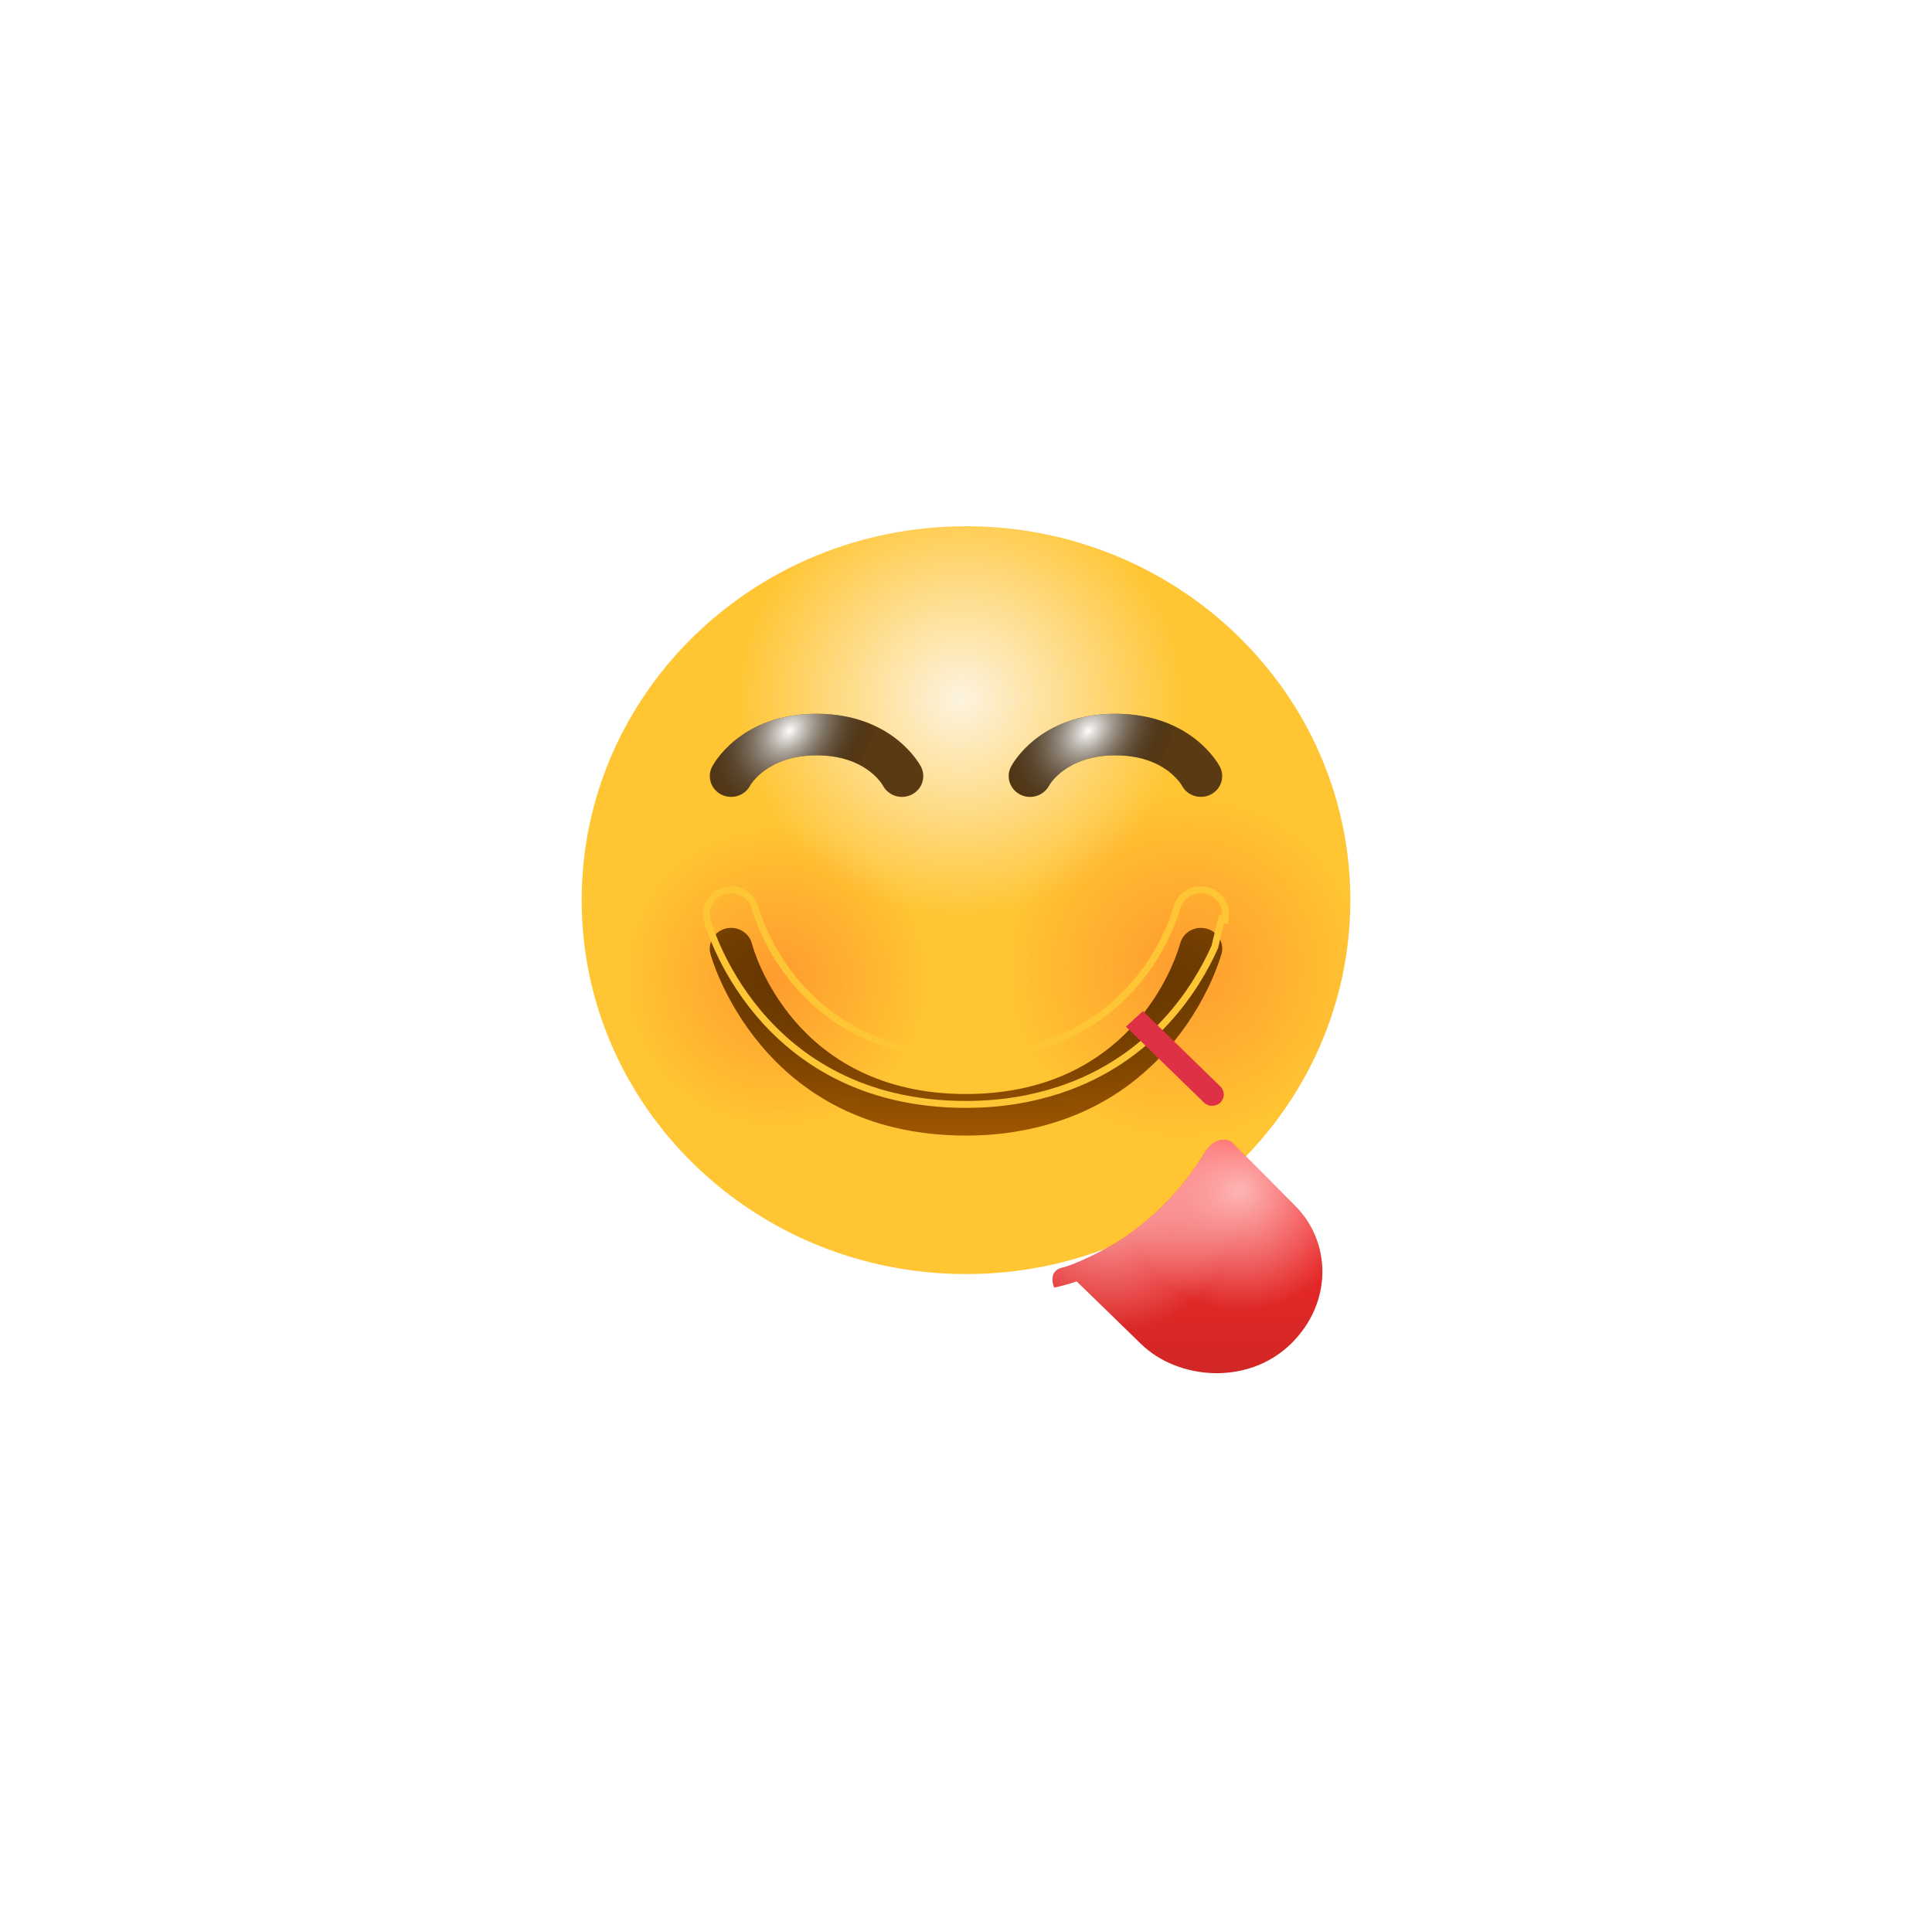 <svg width="279" height="276" viewBox="0 0 279 276" fill="none" xmlns="http://www.w3.org/2000/svg">
<g filter="url(#filter0_ddiiii)">
<path d="M139.5 174C170.152 174 195 149.823 195 120C195 90.177 170.152 66 139.5 66C108.848 66 84 90.177 84 120C84 149.823 108.848 174 139.5 174Z" fill="url(#paint0_radial)"/>
<path d="M139.5 174C170.152 174 195 149.823 195 120C195 90.177 170.152 66 139.5 66C108.848 66 84 90.177 84 120C84 149.823 108.848 174 139.5 174Z" fill="url(#paint1_radial)" fill-opacity="0.4"/>
<path d="M139.5 174C170.152 174 195 149.823 195 120C195 90.177 170.152 66 139.5 66C108.848 66 84 90.177 84 120C84 149.823 108.848 174 139.5 174Z" fill="url(#paint2_radial)" fill-opacity="0.4"/>
</g>
<g filter="url(#filter1_ii)">
<path d="M174.968 136.56C175.963 134.313 176.389 132.789 176.404 132.729C176.818 131.127 175.819 129.504 174.169 129.099C172.516 128.691 170.848 129.663 170.423 131.268C170.195 132.153 164.416 153 139.5 153C114.584 153 108.805 132.153 108.574 131.265C108.149 129.663 106.481 128.691 104.828 129.096C103.181 129.501 102.182 131.124 102.592 132.726C102.66 132.99 109.687 159 139.5 159C144.587 159 148.966 158.202 152.805 156.945C166.155 152.571 172.458 142.215 174.968 136.56Z" fill="#9F5600"/>
<path d="M174.968 136.56C175.963 134.313 176.389 132.789 176.404 132.729C176.818 131.127 175.819 129.504 174.169 129.099C172.516 128.691 170.848 129.663 170.423 131.268C170.195 132.153 164.416 153 139.5 153C114.584 153 108.805 132.153 108.574 131.265C108.149 129.663 106.481 128.691 104.828 129.096C103.181 129.501 102.182 131.124 102.592 132.726C102.66 132.99 109.687 159 139.5 159C144.587 159 148.966 158.202 152.805 156.945C166.155 152.571 172.458 142.215 174.968 136.56Z" fill="url(#paint3_radial)" fill-opacity="0.5"/>
</g>
<path d="M175.425 136.763L175.425 136.763L176.404 132.729L176.889 132.854C176.889 132.854 176.889 132.854 176.889 132.853C177.374 130.97 176.196 129.082 174.288 128.613C172.379 128.142 170.437 129.263 169.939 131.14L169.939 131.143C169.835 131.546 168.359 136.898 163.841 142.139C159.337 147.365 151.796 152.5 139.5 152.5C127.204 152.5 119.663 147.365 115.159 142.139C110.64 136.897 109.164 131.545 109.058 131.139L109.058 131.139L109.057 131.137C108.56 129.263 106.617 128.143 104.709 128.61L104.708 128.61C102.804 129.079 101.626 130.967 102.108 132.85L102.108 132.85C102.152 133.022 103.951 139.669 109.509 146.284C115.081 152.915 124.424 159.5 139.5 159.5C144.642 159.5 149.072 158.693 152.96 157.42L152.96 157.42C166.501 152.984 172.886 142.482 175.425 136.763Z" stroke="#FEC535"/>
<g filter="url(#filter2_dddiii)">
<path d="M183.922 146.043L174.807 136.89C174.807 136.89 172.711 135.576 170.882 138.594C168.477 142.56 164.484 147.399 158.752 151.107C156.344 152.664 152.157 154.674 150.437 155.061C148.17 155.568 149.24 157.953 149.24 157.953C151.044 157.572 152.481 157.05 152.481 157.05L153.393 157.938L161.799 166.116C167.127 171.3 177.215 172.116 183.382 166.116C189.549 160.116 189.253 151.23 183.922 146.043Z" fill="url(#paint4_linear)"/>
<path d="M183.922 146.043L174.807 136.89C174.807 136.89 172.711 135.576 170.882 138.594C168.477 142.56 164.484 147.399 158.752 151.107C156.344 152.664 152.157 154.674 150.437 155.061C148.17 155.568 149.24 157.953 149.24 157.953C151.044 157.572 152.481 157.05 152.481 157.05L153.393 157.938L161.799 166.116C167.127 171.3 177.215 172.116 183.382 166.116C189.549 160.116 189.253 151.23 183.922 146.043Z" fill="url(#paint5_radial)" fill-opacity="0.8"/>
<path d="M183.922 146.043L174.807 136.89C174.807 136.89 172.711 135.576 170.882 138.594C168.477 142.56 164.484 147.399 158.752 151.107C156.344 152.664 152.157 154.674 150.437 155.061C148.17 155.568 149.24 157.953 149.24 157.953C151.044 157.572 152.481 157.05 152.481 157.05L153.393 157.938L161.799 166.116C167.127 171.3 177.215 172.116 183.382 166.116C189.549 160.116 189.253 151.23 183.922 146.043Z" fill="url(#paint6_radial)" fill-opacity="0.8"/>
</g>
<path d="M176.238 159.222C176.895 158.583 176.895 157.548 176.238 156.909L165.048 146.022L162.594 148.266L173.858 159.225C174.514 159.861 175.581 159.861 176.238 159.222Z" fill="#DE3146"/>
<g filter="url(#filter3_ddii)">
<path d="M174.792 116.685C174.351 116.898 173.879 117 173.417 117C172.285 117 171.197 116.394 170.657 115.341C170.636 115.299 168.224 111 161.08 111C154.05 111 151.624 115.134 151.488 115.377C150.714 116.832 148.883 117.426 147.369 116.685C145.849 115.944 145.229 114.141 145.99 112.659C146.151 112.347 150.051 105 161.08 105C172.106 105 176.01 112.344 176.17 112.659C176.932 114.141 176.315 115.944 174.792 116.685Z" fill="#5A3A13"/>
<path d="M174.792 116.685C174.351 116.898 173.879 117 173.417 117C172.285 117 171.197 116.394 170.657 115.341C170.636 115.299 168.224 111 161.08 111C154.05 111 151.624 115.134 151.488 115.377C150.714 116.832 148.883 117.426 147.369 116.685C145.849 115.944 145.229 114.141 145.99 112.659C146.151 112.347 150.051 105 161.08 105C172.106 105 176.01 112.344 176.17 112.659C176.932 114.141 176.315 115.944 174.792 116.685Z" fill="url(#paint7_radial)" style="mix-blend-mode:soft-light"/>
</g>
<g filter="url(#filter4_ddii)">
<path d="M104.205 116.685C104.646 116.898 105.118 117 105.58 117C106.712 117 107.8 116.394 108.34 115.341C108.361 115.299 110.773 111 117.917 111C124.947 111 127.373 115.134 127.509 115.377C128.283 116.832 130.114 117.426 131.628 116.685C133.148 115.944 133.768 114.141 133.007 112.659C132.846 112.347 128.946 105 117.917 105C106.891 105 102.987 112.344 102.827 112.659C102.065 114.141 102.682 115.944 104.205 116.685Z" fill="#5A3A13"/>
<path d="M104.205 116.685C104.646 116.898 105.118 117 105.58 117C106.712 117 107.8 116.394 108.34 115.341C108.361 115.299 110.773 111 117.917 111C124.947 111 127.373 115.134 127.509 115.377C128.283 116.832 130.114 117.426 131.628 116.685C133.148 115.944 133.768 114.141 133.007 112.659C132.846 112.347 128.946 105 117.917 105C106.891 105 102.987 112.344 102.827 112.659C102.065 114.141 102.682 115.944 104.205 116.685Z" fill="url(#paint8_radial)" style="mix-blend-mode:soft-light"/>
</g>
<defs>
<filter id="filter0_ddiiii" x="0" y="0" width="279" height="276" filterUnits="userSpaceOnUse" color-interpolation-filters="sRGB">
<feFlood flood-opacity="0" result="BackgroundImageFix"/>
<feColorMatrix in="SourceAlpha" type="matrix" values="0 0 0 0 0 0 0 0 0 0 0 0 0 0 0 0 0 0 127 0" result="hardAlpha"/>
<feMorphology radius="4" operator="erode" in="SourceAlpha" result="effect1_dropShadow"/>
<feOffset dy="18"/>
<feGaussianBlur stdDeviation="44"/>
<feColorMatrix type="matrix" values="0 0 0 0 0.094 0 0 0 0 0.153 0 0 0 0 0.294 0 0 0 0.24 0"/>
<feBlend mode="normal" in2="BackgroundImageFix" result="effect1_dropShadow"/>
<feColorMatrix in="SourceAlpha" type="matrix" values="0 0 0 0 0 0 0 0 0 0 0 0 0 0 0 0 0 0 127 0" result="hardAlpha"/>
<feMorphology radius="6" operator="erode" in="SourceAlpha" result="effect2_dropShadow"/>
<feOffset dy="8"/>
<feGaussianBlur stdDeviation="14"/>
<feColorMatrix type="matrix" values="0 0 0 0 0.094 0 0 0 0 0.153 0 0 0 0 0.294 0 0 0 0.22 0"/>
<feBlend mode="normal" in2="effect1_dropShadow" result="effect2_dropShadow"/>
<feBlend mode="normal" in="SourceGraphic" in2="effect2_dropShadow" result="shape"/>
<feColorMatrix in="SourceAlpha" type="matrix" values="0 0 0 0 0 0 0 0 0 0 0 0 0 0 0 0 0 0 127 0" result="hardAlpha"/>
<feOffset dy="-10"/>
<feGaussianBlur stdDeviation="5"/>
<feComposite in2="hardAlpha" operator="arithmetic" k2="-1" k3="1"/>
<feColorMatrix type="matrix" values="0 0 0 0 0.742 0 0 0 0 0.356 0 0 0 0 0 0 0 0 0.3 0"/>
<feBlend mode="normal" in2="shape" result="effect3_innerShadow"/>
<feColorMatrix in="SourceAlpha" type="matrix" values="0 0 0 0 0 0 0 0 0 0 0 0 0 0 0 0 0 0 127 0" result="hardAlpha"/>
<feOffset dy="-3"/>
<feGaussianBlur stdDeviation="1.5"/>
<feComposite in2="hardAlpha" operator="arithmetic" k2="-1" k3="1"/>
<feColorMatrix type="matrix" values="0 0 0 0 0.741 0 0 0 0 0.357 0 0 0 0 0 0 0 0 0.25 0"/>
<feBlend mode="normal" in2="effect3_innerShadow" result="effect4_innerShadow"/>
<feColorMatrix in="SourceAlpha" type="matrix" values="0 0 0 0 0 0 0 0 0 0 0 0 0 0 0 0 0 0 127 0" result="hardAlpha"/>
<feOffset/>
<feGaussianBlur stdDeviation="3"/>
<feComposite in2="hardAlpha" operator="arithmetic" k2="-1" k3="1"/>
<feColorMatrix type="matrix" values="0 0 0 0 0.776 0 0 0 0 0.278 0 0 0 0 0 0 0 0 0.75 0"/>
<feBlend mode="normal" in2="effect4_innerShadow" result="effect5_innerShadow"/>
<feColorMatrix in="SourceAlpha" type="matrix" values="0 0 0 0 0 0 0 0 0 0 0 0 0 0 0 0 0 0 127 0" result="hardAlpha"/>
<feOffset dy="-3"/>
<feGaussianBlur stdDeviation="1.5"/>
<feComposite in2="hardAlpha" operator="arithmetic" k2="-1" k3="1"/>
<feColorMatrix type="matrix" values="0 0 0 0 1 0 0 0 0 1 0 0 0 0 1 0 0 0 0.5 0"/>
<feBlend mode="normal" in2="effect5_innerShadow" result="effect6_innerShadow"/>
</filter>
<filter id="filter1_ii" x="101.5" y="128.004" width="75.999" height="35.996" filterUnits="userSpaceOnUse" color-interpolation-filters="sRGB">
<feFlood flood-opacity="0" result="BackgroundImageFix"/>
<feBlend mode="normal" in="SourceGraphic" in2="BackgroundImageFix" result="shape"/>
<feColorMatrix in="SourceAlpha" type="matrix" values="0 0 0 0 0 0 0 0 0 0 0 0 0 0 0 0 0 0 127 0" result="hardAlpha"/>
<feOffset dy="1"/>
<feGaussianBlur stdDeviation="1"/>
<feComposite in2="hardAlpha" operator="arithmetic" k2="-1" k3="1"/>
<feColorMatrix type="matrix" values="0 0 0 0 0 0 0 0 0 0 0 0 0 0 0 0 0 0 0.25 0"/>
<feBlend mode="normal" in2="shape" result="effect1_innerShadow"/>
<feColorMatrix in="SourceAlpha" type="matrix" values="0 0 0 0 0 0 0 0 0 0 0 0 0 0 0 0 0 0 127 0" result="hardAlpha"/>
<feOffset dy="4"/>
<feGaussianBlur stdDeviation="2"/>
<feComposite in2="hardAlpha" operator="arithmetic" k2="-1" k3="1"/>
<feColorMatrix type="matrix" values="0 0 0 0 0 0 0 0 0 0 0 0 0 0 0 0 0 0 0.15 0"/>
<feBlend mode="normal" in2="effect1_innerShadow" result="effect2_innerShadow"/>
</filter>
<filter id="filter2_dddiii" x="64.988" y="70.605" width="206.976" height="201.71" filterUnits="userSpaceOnUse" color-interpolation-filters="sRGB">
<feFlood flood-opacity="0" result="BackgroundImageFix"/>
<feColorMatrix in="SourceAlpha" type="matrix" values="0 0 0 0 0 0 0 0 0 0 0 0 0 0 0 0 0 0 127 0" result="hardAlpha"/>
<feMorphology radius="6" operator="erode" in="SourceAlpha" result="effect1_dropShadow"/>
<feOffset dx="2" dy="3"/>
<feGaussianBlur stdDeviation="2"/>
<feColorMatrix type="matrix" values="0 0 0 0 0.094 0 0 0 0 0.153 0 0 0 0 0.294 0 0 0 0.22 0"/>
<feBlend mode="multiply" in2="BackgroundImageFix" result="effect1_dropShadow"/>
<feColorMatrix in="SourceAlpha" type="matrix" values="0 0 0 0 0 0 0 0 0 0 0 0 0 0 0 0 0 0 127 0" result="hardAlpha"/>
<feMorphology radius="4" operator="erode" in="SourceAlpha" result="effect2_dropShadow"/>
<feOffset dy="18"/>
<feGaussianBlur stdDeviation="44"/>
<feColorMatrix type="matrix" values="0 0 0 0 0.094 0 0 0 0 0.153 0 0 0 0 0.294 0 0 0 0.24 0"/>
<feBlend mode="normal" in2="effect1_dropShadow" result="effect2_dropShadow"/>
<feColorMatrix in="SourceAlpha" type="matrix" values="0 0 0 0 0 0 0 0 0 0 0 0 0 0 0 0 0 0 127 0" result="hardAlpha"/>
<feMorphology radius="6" operator="erode" in="SourceAlpha" result="effect3_dropShadow"/>
<feOffset dy="8"/>
<feGaussianBlur stdDeviation="14"/>
<feColorMatrix type="matrix" values="0 0 0 0 0.094 0 0 0 0 0.153 0 0 0 0 0.294 0 0 0 0.22 0"/>
<feBlend mode="normal" in2="effect2_dropShadow" result="effect3_dropShadow"/>
<feBlend mode="normal" in="SourceGraphic" in2="effect3_dropShadow" result="shape"/>
<feColorMatrix in="SourceAlpha" type="matrix" values="0 0 0 0 0 0 0 0 0 0 0 0 0 0 0 0 0 0 127 0" result="hardAlpha"/>
<feOffset/>
<feGaussianBlur stdDeviation="1"/>
<feComposite in2="hardAlpha" operator="arithmetic" k2="-1" k3="1"/>
<feColorMatrix type="matrix" values="0 0 0 0 0.442 0 0 0 0 0 0 0 0 0 0 0 0 0 1 0"/>
<feBlend mode="normal" in2="shape" result="effect4_innerShadow"/>
<feColorMatrix in="SourceAlpha" type="matrix" values="0 0 0 0 0 0 0 0 0 0 0 0 0 0 0 0 0 0 127 0" result="hardAlpha"/>
<feOffset dx="-1" dy="-3"/>
<feGaussianBlur stdDeviation="3.5"/>
<feComposite in2="hardAlpha" operator="arithmetic" k2="-1" k3="1"/>
<feColorMatrix type="matrix" values="0 0 0 0 1 0 0 0 0 1 0 0 0 0 1 0 0 0 0.4 0"/>
<feBlend mode="normal" in2="effect4_innerShadow" result="effect5_innerShadow"/>
<feColorMatrix in="SourceAlpha" type="matrix" values="0 0 0 0 0 0 0 0 0 0 0 0 0 0 0 0 0 0 127 0" result="hardAlpha"/>
<feOffset dx="2" dy="2"/>
<feGaussianBlur stdDeviation="2"/>
<feComposite in2="hardAlpha" operator="arithmetic" k2="-1" k3="1"/>
<feColorMatrix type="matrix" values="0 0 0 0 1 0 0 0 0 0.161 0 0 0 0 0.161 0 0 0 1 0"/>
<feBlend mode="normal" in2="effect5_innerShadow" result="effect6_innerShadow"/>
</filter>
<filter id="filter3_ddii" x="143.806" y="103.55" width="34.549" height="16.01" filterUnits="userSpaceOnUse" color-interpolation-filters="sRGB">
<feFlood flood-opacity="0" result="BackgroundImageFix"/>
<feColorMatrix in="SourceAlpha" type="matrix" values="0 0 0 0 0 0 0 0 0 0 0 0 0 0 0 0 0 0 127 0" result="hardAlpha"/>
<feOffset dy="0.697"/>
<feGaussianBlur stdDeviation="0.929"/>
<feColorMatrix type="matrix" values="0 0 0 0 0.521 0 0 0 0 0.074 0 0 0 0 0.046 0 0 0 0.45 0"/>
<feBlend mode="normal" in2="BackgroundImageFix" result="effect1_dropShadow"/>
<feColorMatrix in="SourceAlpha" type="matrix" values="0 0 0 0 0 0 0 0 0 0 0 0 0 0 0 0 0 0 127 0" result="hardAlpha"/>
<feOffset dy="0.232"/>
<feGaussianBlur stdDeviation="0.697"/>
<feColorMatrix type="matrix" values="0 0 0 0 0.225 0 0 0 0 0.087 0 0 0 0 0.044 0 0 0 0.25 0"/>
<feBlend mode="normal" in2="effect1_dropShadow" result="effect2_dropShadow"/>
<feBlend mode="normal" in="SourceGraphic" in2="effect2_dropShadow" result="shape"/>
<feColorMatrix in="SourceAlpha" type="matrix" values="0 0 0 0 0 0 0 0 0 0 0 0 0 0 0 0 0 0 127 0" result="hardAlpha"/>
<feOffset dy="-1.394"/>
<feGaussianBlur stdDeviation="1.394"/>
<feComposite in2="hardAlpha" operator="arithmetic" k2="-1" k3="1"/>
<feColorMatrix type="matrix" values="0 0 0 0 0.629 0 0 0 0 0.207 0 0 0 0 0.073 0 0 0 0.11 0"/>
<feBlend mode="normal" in2="shape" result="effect3_innerShadow"/>
<feColorMatrix in="SourceAlpha" type="matrix" values="0 0 0 0 0 0 0 0 0 0 0 0 0 0 0 0 0 0 127 0" result="hardAlpha"/>
<feOffset dy="-1.45"/>
<feGaussianBlur stdDeviation="1.45"/>
<feComposite in2="hardAlpha" operator="arithmetic" k2="-1" k3="1"/>
<feColorMatrix type="matrix" values="0 0 0 0 0.957 0 0 0 0 0.725 0 0 0 0 0.639 0 0 0 0.14 0"/>
<feBlend mode="normal" in2="effect3_innerShadow" result="effect4_innerShadow"/>
</filter>
<filter id="filter4_ddii" x="100.642" y="103.55" width="34.549" height="16.01" filterUnits="userSpaceOnUse" color-interpolation-filters="sRGB">
<feFlood flood-opacity="0" result="BackgroundImageFix"/>
<feColorMatrix in="SourceAlpha" type="matrix" values="0 0 0 0 0 0 0 0 0 0 0 0 0 0 0 0 0 0 127 0" result="hardAlpha"/>
<feOffset dy="0.697"/>
<feGaussianBlur stdDeviation="0.929"/>
<feColorMatrix type="matrix" values="0 0 0 0 0.521 0 0 0 0 0.074 0 0 0 0 0.046 0 0 0 0.45 0"/>
<feBlend mode="normal" in2="BackgroundImageFix" result="effect1_dropShadow"/>
<feColorMatrix in="SourceAlpha" type="matrix" values="0 0 0 0 0 0 0 0 0 0 0 0 0 0 0 0 0 0 127 0" result="hardAlpha"/>
<feOffset dy="0.232"/>
<feGaussianBlur stdDeviation="0.697"/>
<feColorMatrix type="matrix" values="0 0 0 0 0.225 0 0 0 0 0.087 0 0 0 0 0.044 0 0 0 0.25 0"/>
<feBlend mode="normal" in2="effect1_dropShadow" result="effect2_dropShadow"/>
<feBlend mode="normal" in="SourceGraphic" in2="effect2_dropShadow" result="shape"/>
<feColorMatrix in="SourceAlpha" type="matrix" values="0 0 0 0 0 0 0 0 0 0 0 0 0 0 0 0 0 0 127 0" result="hardAlpha"/>
<feOffset dy="-1.394"/>
<feGaussianBlur stdDeviation="1.394"/>
<feComposite in2="hardAlpha" operator="arithmetic" k2="-1" k3="1"/>
<feColorMatrix type="matrix" values="0 0 0 0 0.629 0 0 0 0 0.207 0 0 0 0 0.073 0 0 0 0.11 0"/>
<feBlend mode="normal" in2="shape" result="effect3_innerShadow"/>
<feColorMatrix in="SourceAlpha" type="matrix" values="0 0 0 0 0 0 0 0 0 0 0 0 0 0 0 0 0 0 127 0" result="hardAlpha"/>
<feOffset dy="-1.45"/>
<feGaussianBlur stdDeviation="1.45"/>
<feComposite in2="hardAlpha" operator="arithmetic" k2="-1" k3="1"/>
<feColorMatrix type="matrix" values="0 0 0 0 0.957 0 0 0 0 0.725 0 0 0 0 0.639 0 0 0 0.14 0"/>
<feBlend mode="normal" in2="effect3_innerShadow" result="effect4_innerShadow"/>
</filter>
<radialGradient id="paint0_radial" cx="0" cy="0" r="1" gradientUnits="userSpaceOnUse" gradientTransform="translate(138.672 90.985) rotate(90) scale(31.433 32.306)">
<stop stop-color="#FDF3DF"/>
<stop offset="1" stop-color="#FFC533"/>
</radialGradient>
<radialGradient id="paint1_radial" cx="0" cy="0" r="1" gradientUnits="userSpaceOnUse" gradientTransform="translate(170.978 129.672) rotate(172.844) scale(25.881 25.203)">
<stop stop-color="#FF5C28"/>
<stop offset="1" stop-color="#FF5C28" stop-opacity="0"/>
</radialGradient>
<radialGradient id="paint2_radial" cx="0" cy="0" r="1" gradientUnits="userSpaceOnUse" gradientTransform="translate(112.109 131.176) rotate(32.969) scale(22.117 21.878)">
<stop stop-color="#FF5C28"/>
<stop offset="1" stop-color="#FF5C28" stop-opacity="0"/>
</radialGradient>
<radialGradient id="paint3_radial" cx="0" cy="0" r="1" gradientUnits="userSpaceOnUse" gradientTransform="translate(138.514 135.903) rotate(90) scale(23.197 90.671)">
<stop/>
<stop offset="1" stop-opacity="0"/>
</radialGradient>
<linearGradient id="paint4_linear" x1="168.476" y1="136.605" x2="168.476" y2="170.316" gradientUnits="userSpaceOnUse">
<stop stop-color="#FF2929"/>
<stop offset="1" stop-color="#D22626"/>
</linearGradient>
<radialGradient id="paint5_radial" cx="0" cy="0" r="1" gradientUnits="userSpaceOnUse" gradientTransform="translate(156.835 144.496) rotate(57.212) scale(19.96 19.181)">
<stop stop-color="#FFD6D6"/>
<stop offset="1" stop-color="#FFDADA" stop-opacity="0"/>
</radialGradient>
<radialGradient id="paint6_radial" cx="0" cy="0" r="1" gradientUnits="userSpaceOnUse" gradientTransform="translate(176.095 144.034) rotate(90.451) scale(17.243 17.174)">
<stop offset="0.018" stop-color="#FFD6D6"/>
<stop offset="1" stop-color="#FFDADA" stop-opacity="0"/>
</radialGradient>
<radialGradient id="paint7_radial" cx="0" cy="0" r="1" gradientUnits="userSpaceOnUse" gradientTransform="translate(157.158 107.467) rotate(43.776) scale(11.059 15.217)">
<stop stop-color="white"/>
<stop offset="1" stop-opacity="0"/>
</radialGradient>
<radialGradient id="paint8_radial" cx="0" cy="0" r="1" gradientUnits="userSpaceOnUse" gradientTransform="translate(113.994 107.467) rotate(43.776) scale(11.059 15.217)">
<stop stop-color="white"/>
<stop offset="1" stop-opacity="0"/>
</radialGradient>
</defs>
</svg>
